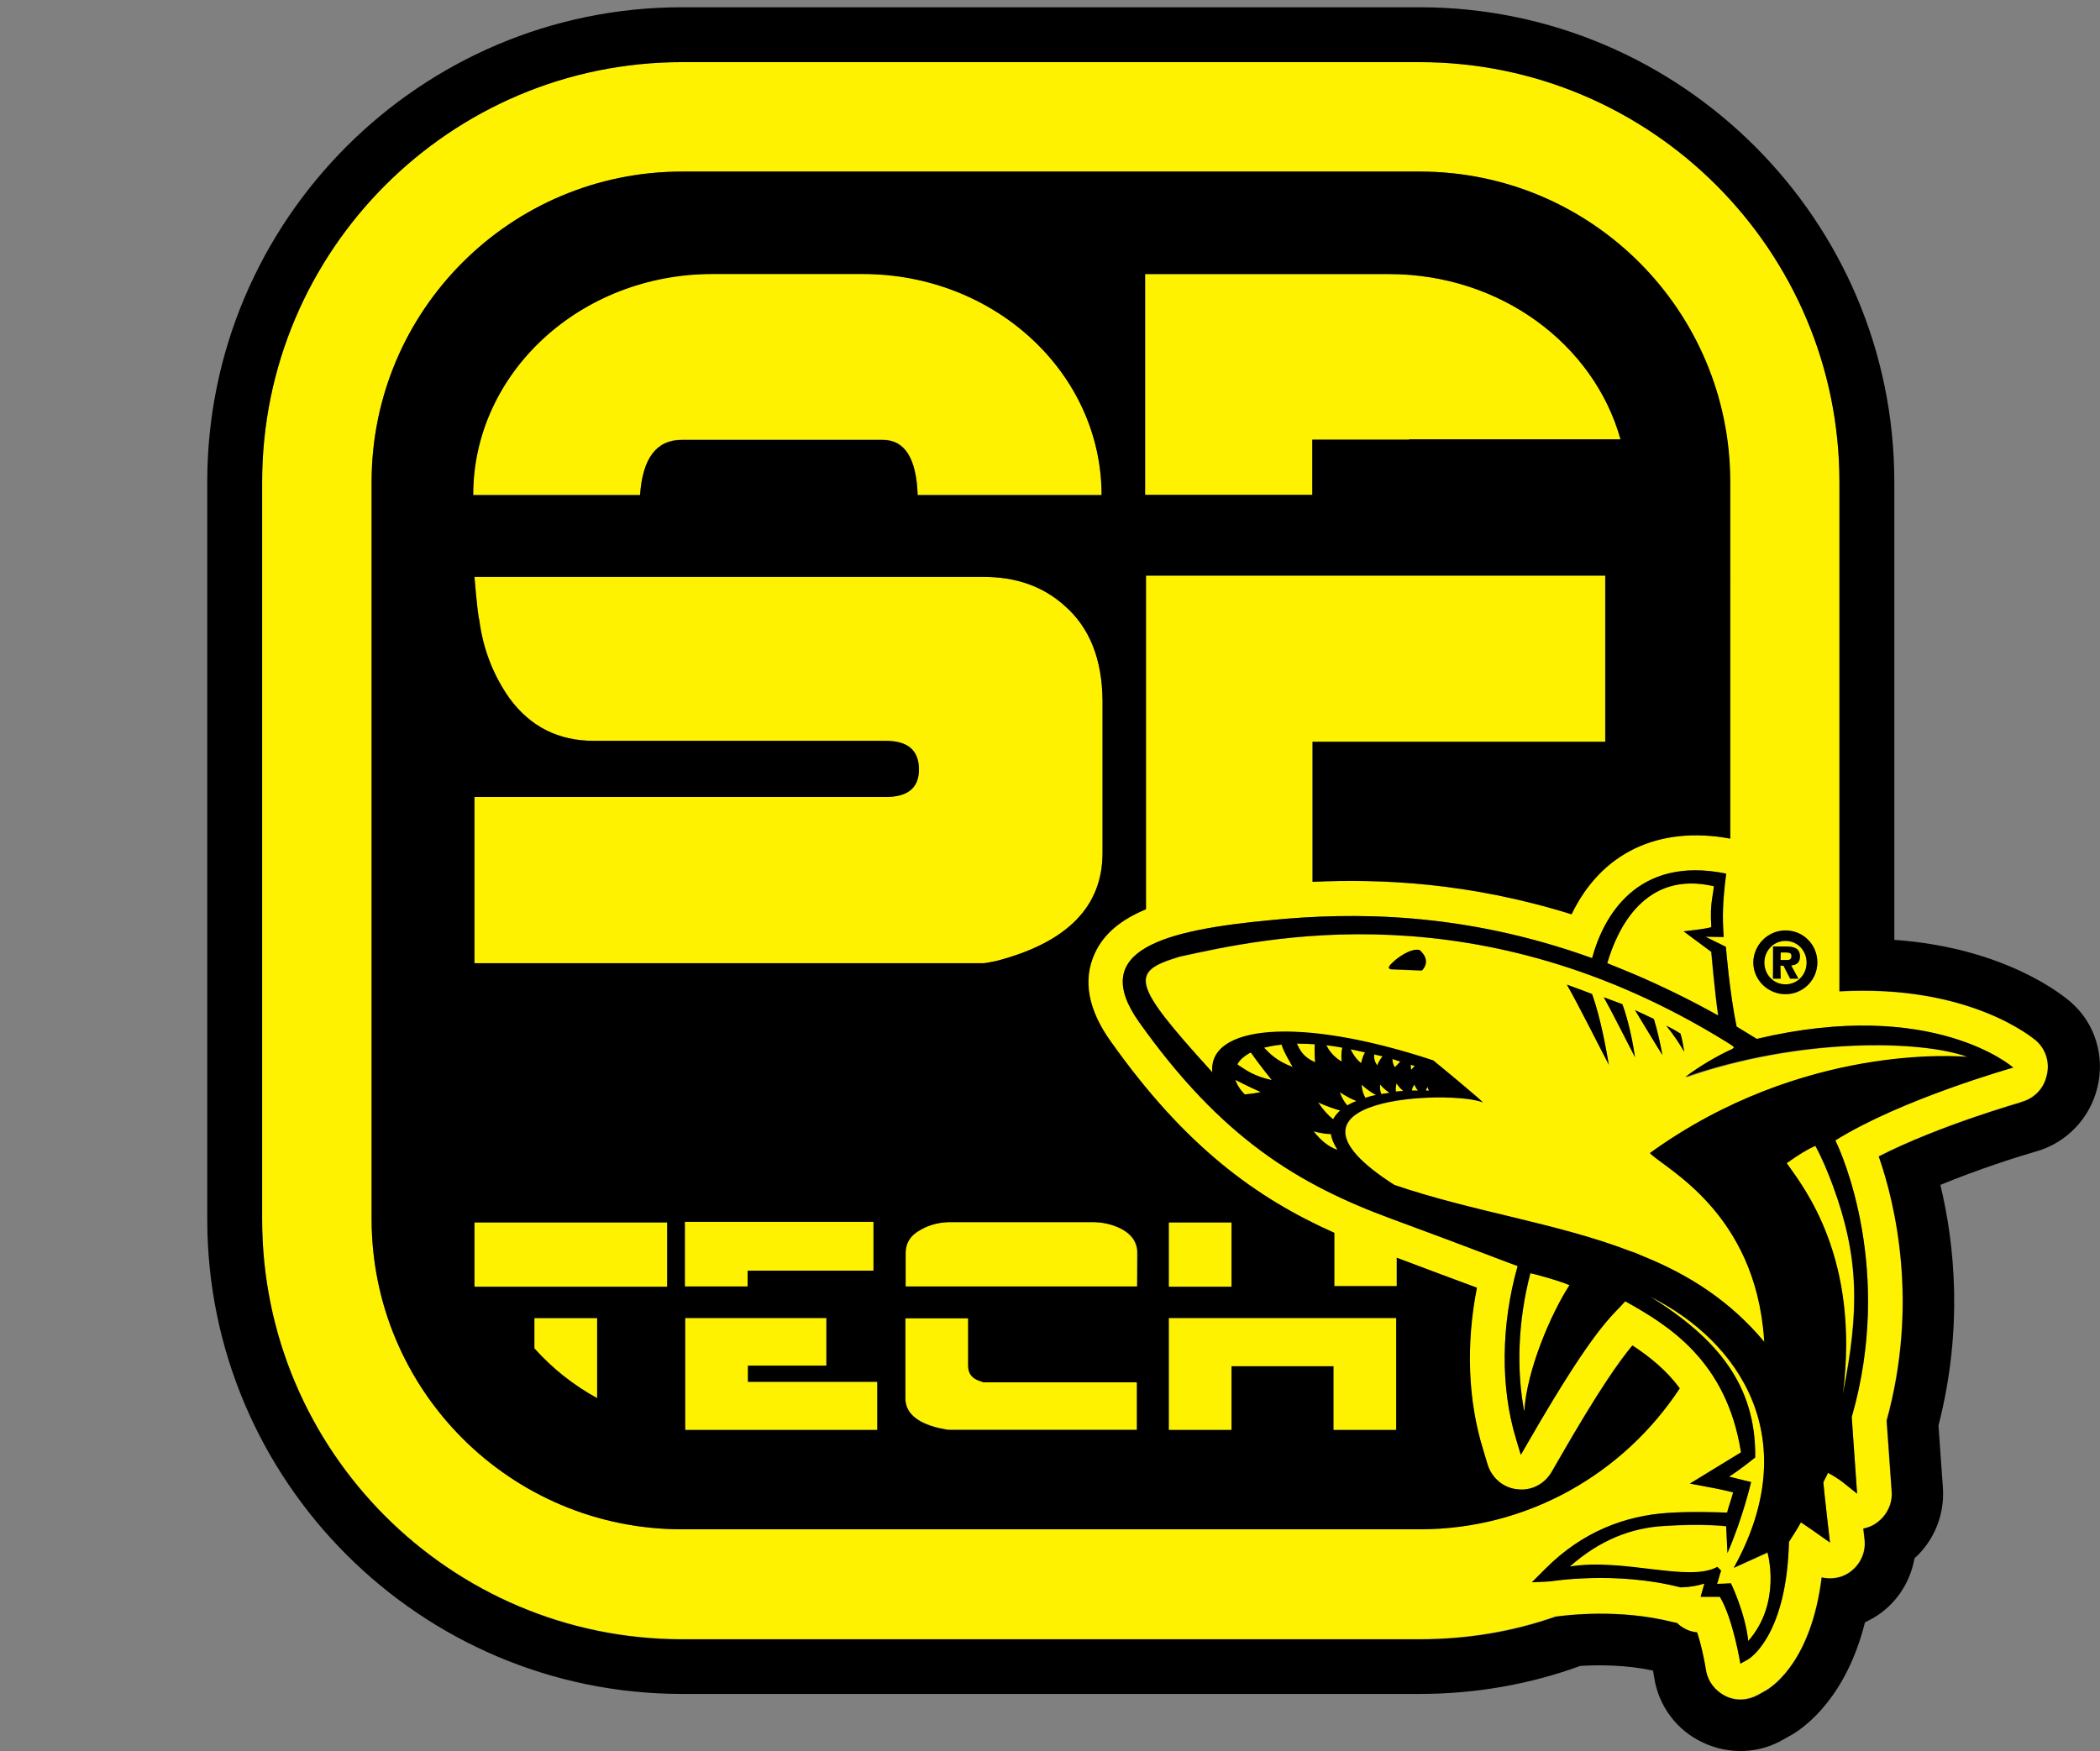 <?xml version="1.0" encoding="utf-8"?>
<!-- Generator: Adobe Illustrator 22.0.1, SVG Export Plug-In . SVG Version: 6.00 Build 0)  -->
<svg version="1.1" id="sftech_logo" xmlns="http://www.w3.org/2000/svg" xmlns:xlink="http://www.w3.org/1999/xlink" x="0px"
	 y="0px" viewBox="0 0 665.7 555.2" style="enable-background:new 0 0 665.7 555.2;" xml:space="preserve">
<rect x="0" y="0" width="665.7" height="555.2" fill="#808080" stroke="none"/>
<style type="text/css">
	.st0{fill:#FFF200;}
</style>
<g id="yellow">
	<polygon class="st0" points="237,402.9 276.9,402.9 276.9,387.4 217.1,387.4 217.1,407.9 237,407.9 	"/>
	<polygon class="st0" points="237.1,433.1 261.9,433.1 261.9,417.9 217.2,417.9 217.2,453.4 278.1,453.4 278.1,438.2 237.1,438.2 	
		"/>
	<path class="st0" d="M310.6,437.8c-2.5-0.8-3.7-2.4-3.7-4.8v-15.1H287v25.4c0,4.5,3.5,7.7,10.5,9.4c1.7,0.4,2.9,0.6,3.7,0.6h59.1
		h0.1v-15H312C311.7,438.3,311.3,438,310.6,437.8z"/>
	<path class="st0" d="M355.5,389.7c-2.7-1.4-5.8-2.2-9.3-2.2h-44.9c-3.5,0-6.6,0.8-9.3,2.3c-3.4,1.7-5,4.2-5,7.6v10.5h73.4l0,0
		v-10.5C360.5,394.1,358.8,391.6,355.5,389.7z"/>
	<path class="st0" d="M216.1,139.4h63.7c7,0,10.7,5.8,11.1,17.5h58.3c0-38.7-33.8-70.1-75.7-70.1h-47.7c-41.8,0-75.8,31.4-75.8,70.1
		h52.9C203.7,145.2,208.1,139.4,216.1,139.4z"/>
	<path class="st0" d="M416,139.4h30.7v-0.1h67c-8.4-30.2-38.1-52.4-73.4-52.4H363V157h53V139.4z"/>
	<rect x="150.4" y="387.6" class="st0" width="61.1" height="20.4"/>
	<path class="st0" d="M169.4,427.6c5.6,6.3,12.4,11.7,19.9,15.8V418h-19.9V427.6z"/>
	<rect x="370.5" y="387.6" class="st0" width="19.9" height="20.4"/>
	<polygon class="st0" points="370.5,453.4 390.4,453.4 390.4,433.2 422.7,433.2 422.7,453.4 442.6,453.4 442.6,417.9 370.5,417.9 	
		"/>
	<path class="st0" d="M316.2,304.6c22.2-5.8,33.3-17.2,33.3-34.2v-48.2c-0.1-13.2-4.1-23.2-12.1-30.2c-6.8-6.1-15.4-9.1-25.8-9.1
		H150.4c0.8,8.8,1.3,13.2,1.5,13.5c1.2,9.3,4.4,17.6,9.6,25c6.6,9,15.5,13.5,26.7,13.5h92.6c7,0,10.5,3,10.5,9.1
		c0,5.7-3.5,8.7-10.5,8.7H150.4v52.7h161.3C312.4,305.4,314,305.2,316.2,304.6z"/>
	<path class="st0" d="M567.2,491.8c-0.1-0.1-0.1-0.1-0.2-0.2l0,0C567.1,491.7,567.1,491.7,567.2,491.8z"/>
	<path class="st0" d="M567.9,303.1c0-1.1-1.2-1.1-1.9-1.1h-1.5v2.4h2.1C567.4,304.4,567.9,304.1,567.9,303.1z"/>
	<path class="st0" d="M566,312.2c3.8,0,6.7-3.1,6.7-6.9s-2.9-6.9-6.7-6.9s-6.7,3.1-6.7,6.9S562.2,312.2,566,312.2z M562,300.1h4
		c2.9,0,4.5,0.8,4.5,3.2c0,2.1-1.2,2.7-2.8,2.8l2.3,4.2h-2.6l-2.1-4.1h-1v4.1h-2.4L562,300.1L562,300.1z"/>
	<path class="st0" d="M583.1,314.4V152.8c0-73.4-59.7-133.1-133.1-133.1H216.2c-73.4,0-133.1,59.7-133.1,133.1v233.8
		c0,73.4,59.7,133.1,133.1,133.1H450c15.1,0,29.6-2.5,43.1-7.2c0.1,0,0.1,0,0.2,0c3.2-0.4,20-2.5,36.7,1.7c0.3,0.1,0.5,0.1,0.9,0.2
		c0.2,0,0.4,0.1,0.6,0.1c1.7,1.7,4,2.8,6.4,3c1.3,3.9,2.3,8.7,2.8,11.9c0.5,3.7,2.9,6.7,6.2,8.3c3.4,1.6,7.1,1.4,10.4-0.4l2.5-1.4
		c2.7-1.6,14.4-9.9,17.6-35.8c2.7,0.6,5.7,0.3,8.2-1.2c3.8-2.3,5.9-6.5,5.4-10.8l-0.4-3.5c1.1-0.2,2.2-0.5,3.1-1.1
		c3.9-2.1,6.3-6.3,5.9-10.6l-1.6-22.5c10.2-37.1,2.8-68.6-2.5-83.8c19.4-9.9,45.3-17.2,45.5-17.3c-0.3,0.1-0.5,0.1-0.9,0.2
		c4.1-0.9,7.5-3.9,8.5-8c1.3-4.3,0-8.7-3.1-11.5C644.6,329.3,624.4,312.1,583.1,314.4z M566,295.1c5.6,0,10.1,4.5,10.1,10.1
		s-4.5,10.1-10.1,10.1s-10.2-4.5-10.2-10.1C555.9,299.6,560.5,295.1,566,295.1z M216.2,484.9c-54.4,0-98.4-44.1-98.4-98.4V152.8
		c0-54.4,44.1-98.4,98.4-98.4H450c54.4,0,98.4,44.1,98.4,98.4v113.1c-22.8-4.2-40.9,4.5-50.3,24c-32.7-10.2-60.8-11.2-82.1-10.3
		v-44.4h92.8v-52.7H363.2v105.8c-7.9,3.2-13.4,7.7-16.3,14.1c-3.8,8.4-2.1,17.9,5.4,28.2c23.4,32.9,45.7,49.2,70.6,60.3v16.9h19.8
		v-9c7.4,2.8,21.1,7.9,25.4,9.5c-3.5,17.7-2.8,35.6,1.9,51.1l1.5,5c1.3,4.2,5,7.4,9.4,7.8c4.4,0.5,8.7-1.6,10.9-5.5l2.6-4.5
		c12.3-21.4,18.9-30.7,23-35.6c5.6,3.7,10.8,7.9,15,13.6c-17.6,26.8-47.9,44.7-82.4,44.7H216.2L216.2,484.9z M581.8,361.6
		c2.2,4.3,18.5,41.4,5.2,87.7c0,0.3,1.7,24.3,1.7,24.3l-4-3.2c0,0-1.8-1.5-5.2-3.4c-0.5,1-1,2.1-1.5,3c0,0.9,2.1,19.1,2.1,19.1
		l-4.1-2.9c-0.1-0.1-2.2-1.5-5.1-3.5c-1.2,2.2-2.5,4.1-3.8,6.2c0,0.9-0.1,1.7-0.1,2.6c0.1,0.1,0.1,0.1,0.2,0.2
		c-0.1-0.1-0.1-0.1-0.2-0.2c-1.3,27.4-12.2,34.3-12.8,34.6l-2.5,1.4c0,0-2.3-14.2-6.5-21.2c-1.4,0-6.1,0-6.1,0l0.8-2.8
		c0,0,0.1-0.5,0.4-1.4c-2.2,0.6-4.5,1.1-7.2,1.2h-0.2h-0.2c-20.7-5.3-41-1.9-41.2-1.9l-5.9,0.3l4.2-4.2c11.9-12,25.6-17,38.9-17.8
		c7.4-0.5,15-0.2,18.8-0.1c0.5-2.1,1.4-4.3,1.9-6.4c-4.3-1.1-7.9-1.7-7.9-1.7l-5.8-1.1c0,0,14.6-9,16.2-9.9
		c-4.5-29.1-23-40.3-36.7-47.9c-4.1,4.8-9.3,7.5-30.5,44.2l-2.6,4.5l-1.5-5c-5-16.4-4.8-36.2,0.5-54.9c-1-0.2-13.7-5.3-39.6-14.8
		c-30.1-11-54.4-25.8-80.4-62.5c-16.3-23,8-29.2,42.2-32.4c25-2.4,60.1-2.8,101.4,12.1c3.5-13,14.1-32.7,42.5-26.8
		c-1.2,9.4-1.2,13.8-0.8,20.1l-5.8-0.1l6.5,3.2c0,0,1.2,14.8,3.4,25.3c2.2,1.3,4.2,2.6,6.4,3.9c56-13.3,81.3,9.1,81.3,9.1
		S602.7,348.5,581.8,361.6z"/>
	<path class="st0" d="M544.6,322c-1.1-7.5-2.2-20.2-2.2-20.2l-8.7-6.5c0,0,8.4-0.9,8.8-1.4c-0.3-4-0.1-6.6,0.2-8.7
		c0.2-1.6,0.5-2.9,0.6-4.2c-21.8-5.2-30.6,13.4-33.8,24.4c2.9,1.2,5.9,2.4,9,3.7C527,312.8,535.7,317.1,544.6,322z"/>
	<path class="st0" d="M549.2,332.7c0,0,0.2-0.2,0.5-0.4c0.1-0.3-0.3-0.6-2.4-1.9c-78.5-48.5-146.6-32.9-173.3-27
		c-0.1,0-0.2,0.1-0.3,0.1c-15.4,4.6-15,8.2,9.9,35.7c0.2,0.3,0.5,0.5,0.8,0.9c-1.4-14.8,27-17.9,70-3.8c0.2,0.1,15.8,13,15.7,13.3
		c-9.5-4-72.1-2.1-28,26.2c25.2,8.5,51.4,12,74.8,21c1.4,0.4,2.8,1.1,4.3,1.7c14.3,5.8,27.4,14.2,38.2,27.1
		c-0.1-0.2-0.1-0.9-0.1-0.9c-2.8-40.5-31.7-54.3-36.2-59c48.3-35,98.5-30.7,100.7-30.5c-14.7-5.4-53.1-6.2-89.4,6.5
		C538.7,338.2,544.9,334.7,549.2,332.7z M450.7,307.8l-9.8-0.4c-1.5-0.4,0-1.6,1.4-2.9c2.2-1.8,5.4-3.8,7.7-3.2
		C454.1,304.8,450.7,307.8,450.7,307.8z M496.7,312.2c2.6,1,5.3,1.9,8,3c2.8,7.9,4.5,17.7,5.3,22.4
		C507.7,333.3,500.7,319.2,496.7,312.2z M508.4,316.2c1.9,0.8,4,1.5,5.9,2.3c2.2,5.9,3.5,13.3,4,16.8
		C516.6,332,511.3,321.4,508.4,316.2z M518.3,320.3c1.9,0.9,3.9,1.8,5.9,2.8c1.2,3.9,2.1,8.1,2.7,11.4
		C525.5,332.1,520.9,324.6,518.3,320.3z M528.2,325.2c1.8,1,2.6,1.3,4.5,2.5c0.5,1.8,0.9,4.1,1.2,5.8
		C532.5,331.1,530.7,328.4,528.2,325.2z"/>
	<path class="st0" d="M549.6,497.2c22.5-40.5,2.2-71.7-26.5-86c21.2,13.2,33.6,28,33.3,51c0,0-4.9,3.9-8.3,6.1
		c1.5,0.3,3.1,0.8,4.9,1.2l2.1,0.5c0,0-2.7,11.6-7.5,22.5l-0.4-8.5c-0.1,0-7-0.9-19.5-0.1c-10.6,0.5-20.5,4.4-30.1,12.9
		c17.1-2.8,37.8,5.1,46.8,0.1l1.2,1.2c-0.5,1.2-0.9,3.2-1.3,4.2c0.8,0,4.4-0.2,4.4-0.2s4.5,9.2,5.5,18.3c10.7-12.2,6.1-28,6.1-28
		L549.6,497.2z"/>
	<path class="st0" d="M575.4,363.3c-2.5,1.1-5.3,2.8-9.1,5.5c5.5,7.8,23.4,30.1,17.8,73.2c5.3-26.4,5.2-43.4-3.1-66
		C579.4,371.8,577.6,367.4,575.4,363.3z"/>
	<path class="st0" d="M396.2,333.8c-1.8,1-3.1,2.1-3.9,3.4c-0.3,0.4,0.3,0.6,0.3,0.6c2.5,1.6,4.8,3.4,10.5,4.6c0,0-4.5-5.5-6.6-8.7
		C396.5,333.8,396.3,333.8,396.2,333.8z"/>
	<path class="st0" d="M442.2,338.4c0,0,0.9-1,1.7-1.8c-0.9-0.2-1.6-0.5-2.5-0.8C441.4,336.5,441.5,337.6,442.2,338.4z"/>
	<path class="st0" d="M394.6,347c1.4-0.1,3-0.3,5.1-0.8c0,0-4.8-2.1-8.1-3.9C391.6,342.4,392.3,344.8,394.6,347z"/>
	<path class="st0" d="M400.7,332.2c1.8,1.8,3.9,4.2,9.1,6.2c0,0-3.2-5.5-3.5-7.1C404.2,331.4,402.3,331.8,400.7,332.2z"/>
	<path class="st0" d="M447.4,339.2c0,0,0.5-0.8,1.1-1.2c-0.4-0.1-0.9-0.3-1.3-0.4C447.2,338.1,447.2,338.9,447.4,339.2z"/>
	<path class="st0" d="M436.6,337.8c0,0,0.5-1.5,1.7-2.8c-0.9-0.2-1.8-0.4-2.7-0.6C435.5,335.3,435.7,336.7,436.6,337.8z"/>
	<path class="st0" d="M416.8,331.1c-1.9-0.1-3.8-0.2-5.5-0.2c-0.1,0-0.1,0-0.2,0c0.9,1.7,1.8,4.2,5.8,5.9
		C416.9,336.8,416.6,333.7,416.8,331.1z"/>
	<path class="st0" d="M431.5,337.1c0,0,0.3-1.8,1.3-3.5c-1.6-0.3-3.1-0.6-4.6-1C428.8,334,429.9,335.9,431.5,337.1z"/>
	<path class="st0" d="M420.5,331.4c0.8,1.5,2.1,3.6,4.9,5.2c0,0-0.3-2.4,0.2-4.4C423.8,331.9,422.1,331.7,420.5,331.4z"/>
	<path class="st0" d="M442.5,346.1c0.8-0.1,1.5-0.1,2.3-0.2c-1.4-1.2-2.1-2.4-2.1-2.4C442.4,344.6,442.4,345.4,442.5,346.1z"/>
	<path class="st0" d="M437.9,346.9c0.9-0.1,1.7-0.3,2.6-0.4c-1.8-1.2-3-2.7-3-2.7C437.3,345.1,437.4,346,437.9,346.9z"/>
	<path class="st0" d="M422.6,354.9c0.5-1.1,1.3-1.9,2.3-2.8c-4-1.1-7-2.6-7-2.6C419.4,351.9,421,353.6,422.6,354.9z"/>
	<path class="st0" d="M427.1,350.5c0.9-0.5,1.8-1,2.9-1.4c-3-1.2-5.3-2.8-5.3-2.8C425.3,348.1,426.1,349.4,427.1,350.5z"/>
	<path class="st0" d="M431.7,343.9c0.1,1.8,0.5,3.1,1.2,4.2c1.1-0.3,2.2-0.6,3.4-0.9C433.5,345.8,431.7,343.9,431.7,343.9z"/>
	<path class="st0" d="M416.4,358.7c2.5,3.1,5.1,5.1,7.6,5.8c-1.2-1.8-1.8-3.5-2.1-5C418.8,359.4,416.4,358.7,416.4,358.7z"/>
	<path class="st0" d="M449.5,345.8c-0.9-1-1.2-1.9-1.2-1.9c-0.5,0.8-0.8,1.4-0.8,1.9C448.2,345.8,448.9,345.8,449.5,345.8z"/>
	<path class="st0" d="M452,345.8c0.4,0,0.8,0,1.1,0c-0.4-0.6-0.5-1.2-0.5-1.2C452.4,345.1,452.1,345.4,452,345.8z"/>
	<path class="st0" d="M483.2,447.6c0.8-13,8.4-30.9,14.4-40.1c-3.4-1.5-12.4-3.9-12.4-3.8C481.1,419.1,480.7,434.7,483.2,447.6z"/>
</g>
<g id="black">
	<path d="M532.5,440.2c-4.2-5.7-9.4-9.9-15-13.6c-4.1,4.9-10.7,14.2-23,35.6l-2.6,4.5c-2.3,3.9-6.5,6.1-10.9,5.5
		c-4.4-0.4-8.1-3.6-9.4-7.8l-1.5-5c-4.8-15.6-5.4-33.4-1.9-51.1c-4.3-1.6-18.1-6.7-25.4-9.5v9H423v-16.9
		c-24.9-11.1-47.3-27.5-70.6-60.3c-7.5-10.3-9.2-19.8-5.4-28.2c2.9-6.4,8.4-10.8,16.3-14.1V182.5h145.6v52.7h-92.8v44.4
		c21.3-1,49.4,0.1,82.1,10.3c9.4-19.5,27.5-28.2,50.3-24V152.8c0-54.3-44-98.4-98.4-98.4H216.2c-54.3,0-98.4,44-98.4,98.4v233.7
		c0,54.3,44,98.4,98.4,98.4h233.9C484.6,484.9,514.9,467,532.5,440.2z M363,86.9h77.3c35.4,0,65,22.3,73.4,52.4h-67v0.1H416v17.5
		h-53V86.9L363,86.9z M370.5,387.6h19.9V408h-19.9V387.6z M225.8,86.9h47.7c41.8,0,75.7,31.4,75.7,70.1h-58.3
		c-0.4-11.7-4.1-17.5-11.1-17.5h-63.7c-8,0-12.4,5.8-13.2,17.5H150C150,118.2,184,86.9,225.8,86.9z M189.3,443.3
		c-7.5-4.1-14.3-9.5-19.9-15.8v-9.6h19.9V443.3z M211.5,408h-61.1v-20.4h61.1V408L211.5,408z M150.4,305.4v-52.7h130.4
		c7,0,10.5-2.9,10.5-8.7c0-6.1-3.5-9.1-10.5-9.1h-92.6c-11.2,0-20.1-4.5-26.7-13.5c-5.2-7.4-8.4-15.7-9.6-25
		c-0.2-0.3-0.8-4.8-1.5-13.5h161.2c10.5,0,19,3,25.8,9.1c8,6.9,12,17,12.1,30.2v48.2c0,17-11.1,28.3-33.3,34.2
		c-2.3,0.5-3.8,0.8-4.5,0.8L150.4,305.4L150.4,305.4z M217.1,387.4h59.8v15.5H237v5h-19.9V387.4z M278.1,453.4h-60.9v-35.5H262V433
		h-24.9v5.1h41V453.4L278.1,453.4z M360.5,453.4L360.5,453.4h-59.3c-0.8,0-1.9-0.2-3.7-0.6c-7-1.7-10.5-4.9-10.5-9.4V418h19.9v15.1
		c0,2.4,1.2,4,3.7,4.8c0.6,0.2,1.1,0.4,1.4,0.4h48.4v15.1H360.5z M360.5,407.9L360.5,407.9h-73.4v-10.5c0-3.4,1.6-5.8,5-7.6
		c2.7-1.5,5.8-2.3,9.3-2.3h44.9c3.5,0,6.6,0.8,9.3,2.2c3.4,1.8,5,4.4,5,7.7L360.5,407.9L360.5,407.9z M442.6,453.4h-19.9v-20.2
		h-32.3v20.2h-19.9v-35.5h72.1L442.6,453.4L442.6,453.4z"/>
	<path d="M656.5,317.8c-2.6-2.3-21-17.3-56-19.8V152.8c0-83-67.6-150.5-150.5-150.5H216.2c-83,0-150.5,67.6-150.5,150.5v233.8
		c0,83,67.6,150.5,150.5,150.5H450c17.9,0,35.1-3.1,51-8.9c5.5-0.3,14.3-0.4,23,1.5c0.1,0.8,0.3,1.5,0.4,2.3
		c1.4,9,7.2,16.7,15.4,20.5c8.2,3.9,17.8,3.6,25.6-1l2.5-1.4c0.1,0,0.2-0.1,0.2-0.1c4.5-2.7,17.2-12.1,23.1-35.6
		c0.9-0.4,1.7-0.9,2.5-1.3c7.1-4.1,11.8-11.1,13.2-19c6.2-5.6,9.6-13.8,9-22.4l-1.4-19.7c7.9-30.8,5.1-57.7,0.6-76.3
		c12.1-5,24.7-9,30.3-10.6c9.7-2.7,17.2-10.6,19.5-20.4C667.3,334.8,664.1,324.4,656.5,317.8z M534.1,530.9
		C534,530.9,534,530.9,534.1,530.9C534,530.9,534,530.9,534.1,530.9C534,530.9,534.1,530.9,534.1,530.9S534,530.9,534.1,530.9z
		 M648.7,341.6c-1.1,4.1-4.4,7.1-8.5,8c0.3-0.1,0.5-0.1,0.9-0.2c-0.2,0.1-26.2,7.4-45.5,17.3c5.3,15.2,12.7,46.7,2.5,83.8l1.6,22.5
		c0.3,4.3-2.1,8.5-5.9,10.6c-1,0.5-2.1,0.9-3.1,1.1l0.4,3.5c0.5,4.3-1.6,8.5-5.4,10.8c-2.5,1.5-5.5,1.8-8.2,1.2
		c-3.2,25.8-14.9,34.2-17.6,35.8l-2.5,1.4c-3.2,1.8-7,2.1-10.4,0.4c-3.2-1.6-5.6-4.6-6.2-8.3c-0.5-3.2-1.5-8-2.8-11.9
		c-2.4-0.2-4.6-1.3-6.4-3c-0.2,0-0.4-0.1-0.6-0.1c-0.3-0.1-0.5-0.1-0.9-0.2c-16.7-4.2-33.4-2.2-36.7-1.7c-0.1,0-0.1,0-0.2,0
		c-13.5,4.8-28,7.2-43.1,7.2H216.2c-73.4,0-133.1-59.7-133.1-133.1V152.8c0-73.4,59.7-133.1,133.1-133.1H450
		c73.4,0,133.1,59.7,133.1,133.1v161.5c41.3-2.3,61.5,14.9,62.5,15.8C648.7,332.9,650,337.3,648.7,341.6z"/>
	<path d="M567,491.6L567,491.6c-0.2-0.2-0.4-0.4-0.6-0.5C566.5,491.1,566.8,491.4,567,491.6z"/>
	<path d="M556.9,329.4c-2.2-1.3-4.2-2.6-6.4-3.9c-2.2-10.5-3.4-25.3-3.4-25.3l-6.5-3.2l5.8,0.1c-0.4-6.3-0.4-10.7,0.8-20.1
		c-28.4-5.8-39,13.8-42.5,26.8c-41.3-14.9-76.4-14.5-101.4-12.1c-34.2,3.2-58.5,9.4-42.2,32.4c26.1,36.7,50.4,51.5,80.4,62.5
		c25.8,9.5,38.6,14.6,39.6,14.8c-5.3,18.7-5.5,38.5-0.5,54.9l1.5,5l2.6-4.5c21.2-36.8,26.4-39.5,30.5-44.2
		c13.6,7.6,32.1,18.8,36.7,47.9c-1.6,1-16.2,9.9-16.2,9.9l5.8,1.1c0,0,3.6,0.6,7.9,1.7c-0.5,2.1-1.4,4.3-1.9,6.4
		c-3.8-0.1-11.5-0.4-18.8,0.1c-13.3,0.9-27,5.8-38.9,17.8l-4.2,4.2l5.9-0.3c0.2,0,20.5-3.4,41.2,1.9h0.2h0.2
		c2.7-0.1,5.1-0.5,7.2-1.2c-0.3,0.9-0.4,1.4-0.4,1.4l-0.8,2.8c0,0,4.6,0,6.1,0c4.2,7,6.5,21.2,6.5,21.2l2.5-1.4
		c0.5-0.3,11.5-7.2,12.8-34.6c-0.2-0.2-0.5-0.4-0.6-0.5c0.2,0.2,0.4,0.3,0.6,0.5c0-0.9,0.1-1.7,0.1-2.6c1.3-2.1,2.6-4,3.8-6.2
		c2.9,1.9,5,3.4,5.1,3.5l4.1,2.9c0,0-2.1-18.3-2.1-19.1c0.5-1,1-2.1,1.5-3c3.4,1.8,5.2,3.4,5.2,3.4l4,3.2c0,0-1.7-24-1.7-24.3
		c13.3-46.3-3-83.4-5.2-87.7c20.9-13.1,56.4-23.1,56.4-23.1S612.9,316.1,556.9,329.4z M543.3,281c-0.1,1.3-0.4,2.6-0.6,4.2
		c-0.3,2.1-0.5,4.6-0.2,8.7c-0.3,0.5-8.8,1.4-8.8,1.4l8.8,6.5c0,0,1.1,12.8,2.2,20.2c-8.9-5-17.6-9.2-26.2-12.9
		c-3-1.3-6.1-2.5-9-3.7C512.7,294.5,521.4,275.9,543.3,281z M394.6,347c-2.3-2.2-3-4.6-3-4.6c3.4,1.8,8.1,3.9,8.1,3.9
		C397.6,346.7,396,346.9,394.6,347z M392.7,337.8c0,0-0.6-0.2-0.3-0.6c0.8-1.3,2.1-2.4,3.9-3.4c0.1,0,0.2,0,0.3,0
		c2.1,3.1,6.6,8.7,6.6,8.7C397.4,341.2,395.2,339.4,392.7,337.8z M400.7,332.2c1.6-0.4,3.6-0.8,5.6-1c0.2,1.6,3.5,7.1,3.5,7.1
		C404.6,336.4,402.5,334,400.7,332.2z M411.1,330.9c0.1,0,0.1,0,0.2,0c1.7,0,3.6,0.1,5.5,0.2c-0.2,2.6,0.1,5.7,0.1,5.7
		C412.9,335.1,411.9,332.6,411.1,330.9z M416.4,358.7c0,0,2.5,0.8,5.5,0.9c0.2,1.5,0.9,3.1,2.1,5
		C421.4,363.8,418.8,361.8,416.4,358.7z M422.6,354.9c-1.6-1.3-3.2-3-4.8-5.4c0,0,3,1.5,7,2.6C423.9,353,423.2,353.8,422.6,354.9z
		 M436.6,337.8c-0.9-1.1-1.1-2.5-1-3.5c0.9,0.2,1.8,0.4,2.7,0.6C437.1,336.3,436.6,337.8,436.6,337.8z M440.5,346.5
		c-0.9,0.1-1.7,0.3-2.6,0.4c-0.4-0.9-0.5-1.8-0.4-3.1C437.4,343.8,438.6,345.3,440.5,346.5z M436.2,347.2c-1.2,0.2-2.3,0.5-3.4,0.9
		c-0.6-1.1-1.1-2.4-1.2-4.2C431.7,343.9,433.5,345.8,436.2,347.2z M431.5,337.1c-1.6-1.2-2.7-3-3.4-4.4c1.5,0.3,3,0.6,4.6,1
		C431.8,335.2,431.5,337.1,431.5,337.1z M430,349.1c-1.1,0.4-2.1,0.9-2.9,1.4c-1-1.1-1.7-2.4-2.4-4.2
		C424.7,346.2,426.9,347.9,430,349.1z M425.3,336.6c-2.8-1.6-4.1-3.7-4.9-5.2c1.6,0.2,3.4,0.4,5.1,0.8
		C425,334.2,425.3,336.6,425.3,336.6z M483.2,447.6c-2.5-12.9-2.1-28.4,1.9-43.9c0-0.1,9.1,2.3,12.4,3.8
		C491.6,416.6,483.9,434.6,483.2,447.6z M554.2,520.3c-1-9.1-5.5-18.3-5.5-18.3s-3.7,0.2-4.4,0.2c0.4-1,0.8-3,1.3-4.2l-1.2-1.2
		c-9,5-29.7-2.9-46.8-0.1c9.5-8.4,19.5-12.3,30.1-12.9c12.4-0.8,19.4,0.1,19.5,0.1l0.4,8.5c4.8-10.9,7.5-22.5,7.5-22.5l-2.1-0.5
		c-1.7-0.4-3.4-0.9-4.9-1.2c3.5-2.2,8.3-6.1,8.3-6.1c0.3-23-12.1-37.8-33.3-51c28.7,14.3,49,45.4,26.5,86l10.7-4.9
		C560.3,492.3,564.9,508.1,554.2,520.3z M584.2,442c5.5-43.1-12.3-65.4-17.8-73.2c3.8-2.7,6.6-4.4,9.1-5.5c2.2,4.1,4,8.4,5.6,12.8
		C589.4,398.7,589.5,415.7,584.2,442z M623.7,335.1c-2.2-0.2-52.3-4.5-100.7,30.5c4.5,4.8,33.4,18.5,36.2,59c0,0,0,0.6,0.1,0.9
		c-10.8-13-23.9-21.3-38.2-27.1c-1.5-0.6-2.9-1.3-4.3-1.7c-23.5-9-49.6-12.4-74.8-21c-44.1-28.2,18.5-30.2,28-26.2
		c0.1-0.3-15.5-13.2-15.7-13.3c-42.9-14.2-71.4-11-70,3.8c-0.2-0.3-0.5-0.5-0.8-0.9c-25-27.5-25.3-31-9.9-35.7
		c0.1,0,0.2-0.1,0.3-0.1c26.7-5.8,94.8-21.5,173.3,27c2.1,1.3,2.5,1.6,2.4,1.9c-0.3,0.2-0.5,0.4-0.5,0.4c-4.3,1.9-10.5,5.5-14.9,8.9
		C570.6,328.9,609,329.7,623.7,335.1z M442.2,338.4c-0.6-0.8-0.8-1.8-0.8-2.6c0.9,0.2,1.6,0.5,2.5,0.8
		C443.1,337.4,442.2,338.4,442.2,338.4z M444.8,345.9c-0.8,0.1-1.5,0.1-2.3,0.2c-0.1-0.8-0.1-1.5,0.2-2.6
		C442.7,343.5,443.4,344.7,444.8,345.9z M447.4,339.2c-0.2-0.3-0.2-1.1-0.2-1.6c0.4,0.1,0.9,0.3,1.3,0.4
		C447.9,338.5,447.4,339.2,447.4,339.2z M449.5,345.8c-0.6,0-1.3,0-1.9,0c0-0.5,0.2-1.2,0.8-1.9
		C448.4,343.9,448.7,344.8,449.5,345.8z M452,345.8c0.1-0.4,0.3-0.8,0.5-1.2c0,0,0.1,0.5,0.5,1.2C452.8,345.8,452.5,345.8,452,345.8
		z"/>
	<path d="M518.3,320.3c2.6,4.3,7.1,11.8,8.7,14.2c-0.6-3.2-1.5-7.5-2.7-11.4C522.2,322.1,520.3,321.2,518.3,320.3z"/>
	<path d="M528.2,325.2c2.6,3.2,4.3,5.9,5.7,8.3c-0.3-1.7-0.6-4-1.2-5.8C530.7,326.5,530,326.1,528.2,325.2z"/>
	<path d="M450,301.2c-2.3-0.5-5.5,1.4-7.7,3.2c-1.4,1.3-2.9,2.5-1.4,2.9l9.8,0.4C450.7,307.8,454.1,304.8,450,301.2z"/>
	<path d="M508.4,316.2c2.9,5.2,8.2,15.8,9.9,19c-0.5-3.5-1.8-10.8-4-16.8C512.4,317.7,510.3,316.9,508.4,316.2z"/>
	<path d="M496.7,312.2c4,7,11,21.1,13.3,25.4c-0.8-4.6-2.5-14.5-5.3-22.4C502,314.1,499.3,313.2,496.7,312.2z"/>
	<path d="M566,315.2c5.5,0,10.1-4.4,10.1-10.1c0-5.5-4.4-10.1-10.1-10.1c-5.5,0-10.1,4.5-10.2,10.1
		C555.8,310.7,560.4,315.2,566,315.2z M566,298.3c3.8,0,6.7,3.1,6.7,6.9s-2.9,6.9-6.7,6.9s-6.7-3.1-6.7-6.9S562.2,298.3,566,298.3z"
		/>
	<path d="M564.4,306.2h1l2.1,4.1h2.6l-2.3-4.2c1.6-0.1,2.8-0.8,2.8-2.8c0-2.5-1.6-3.2-4.5-3.2h-4v10.2h2.4L564.4,306.2L564.4,306.2z
		 M564.5,302h1.5c0.8,0,1.9,0,1.9,1.1c0,1-0.5,1.3-1.4,1.3h-2.1L564.5,302L564.5,302z"/>
</g>
</svg>
